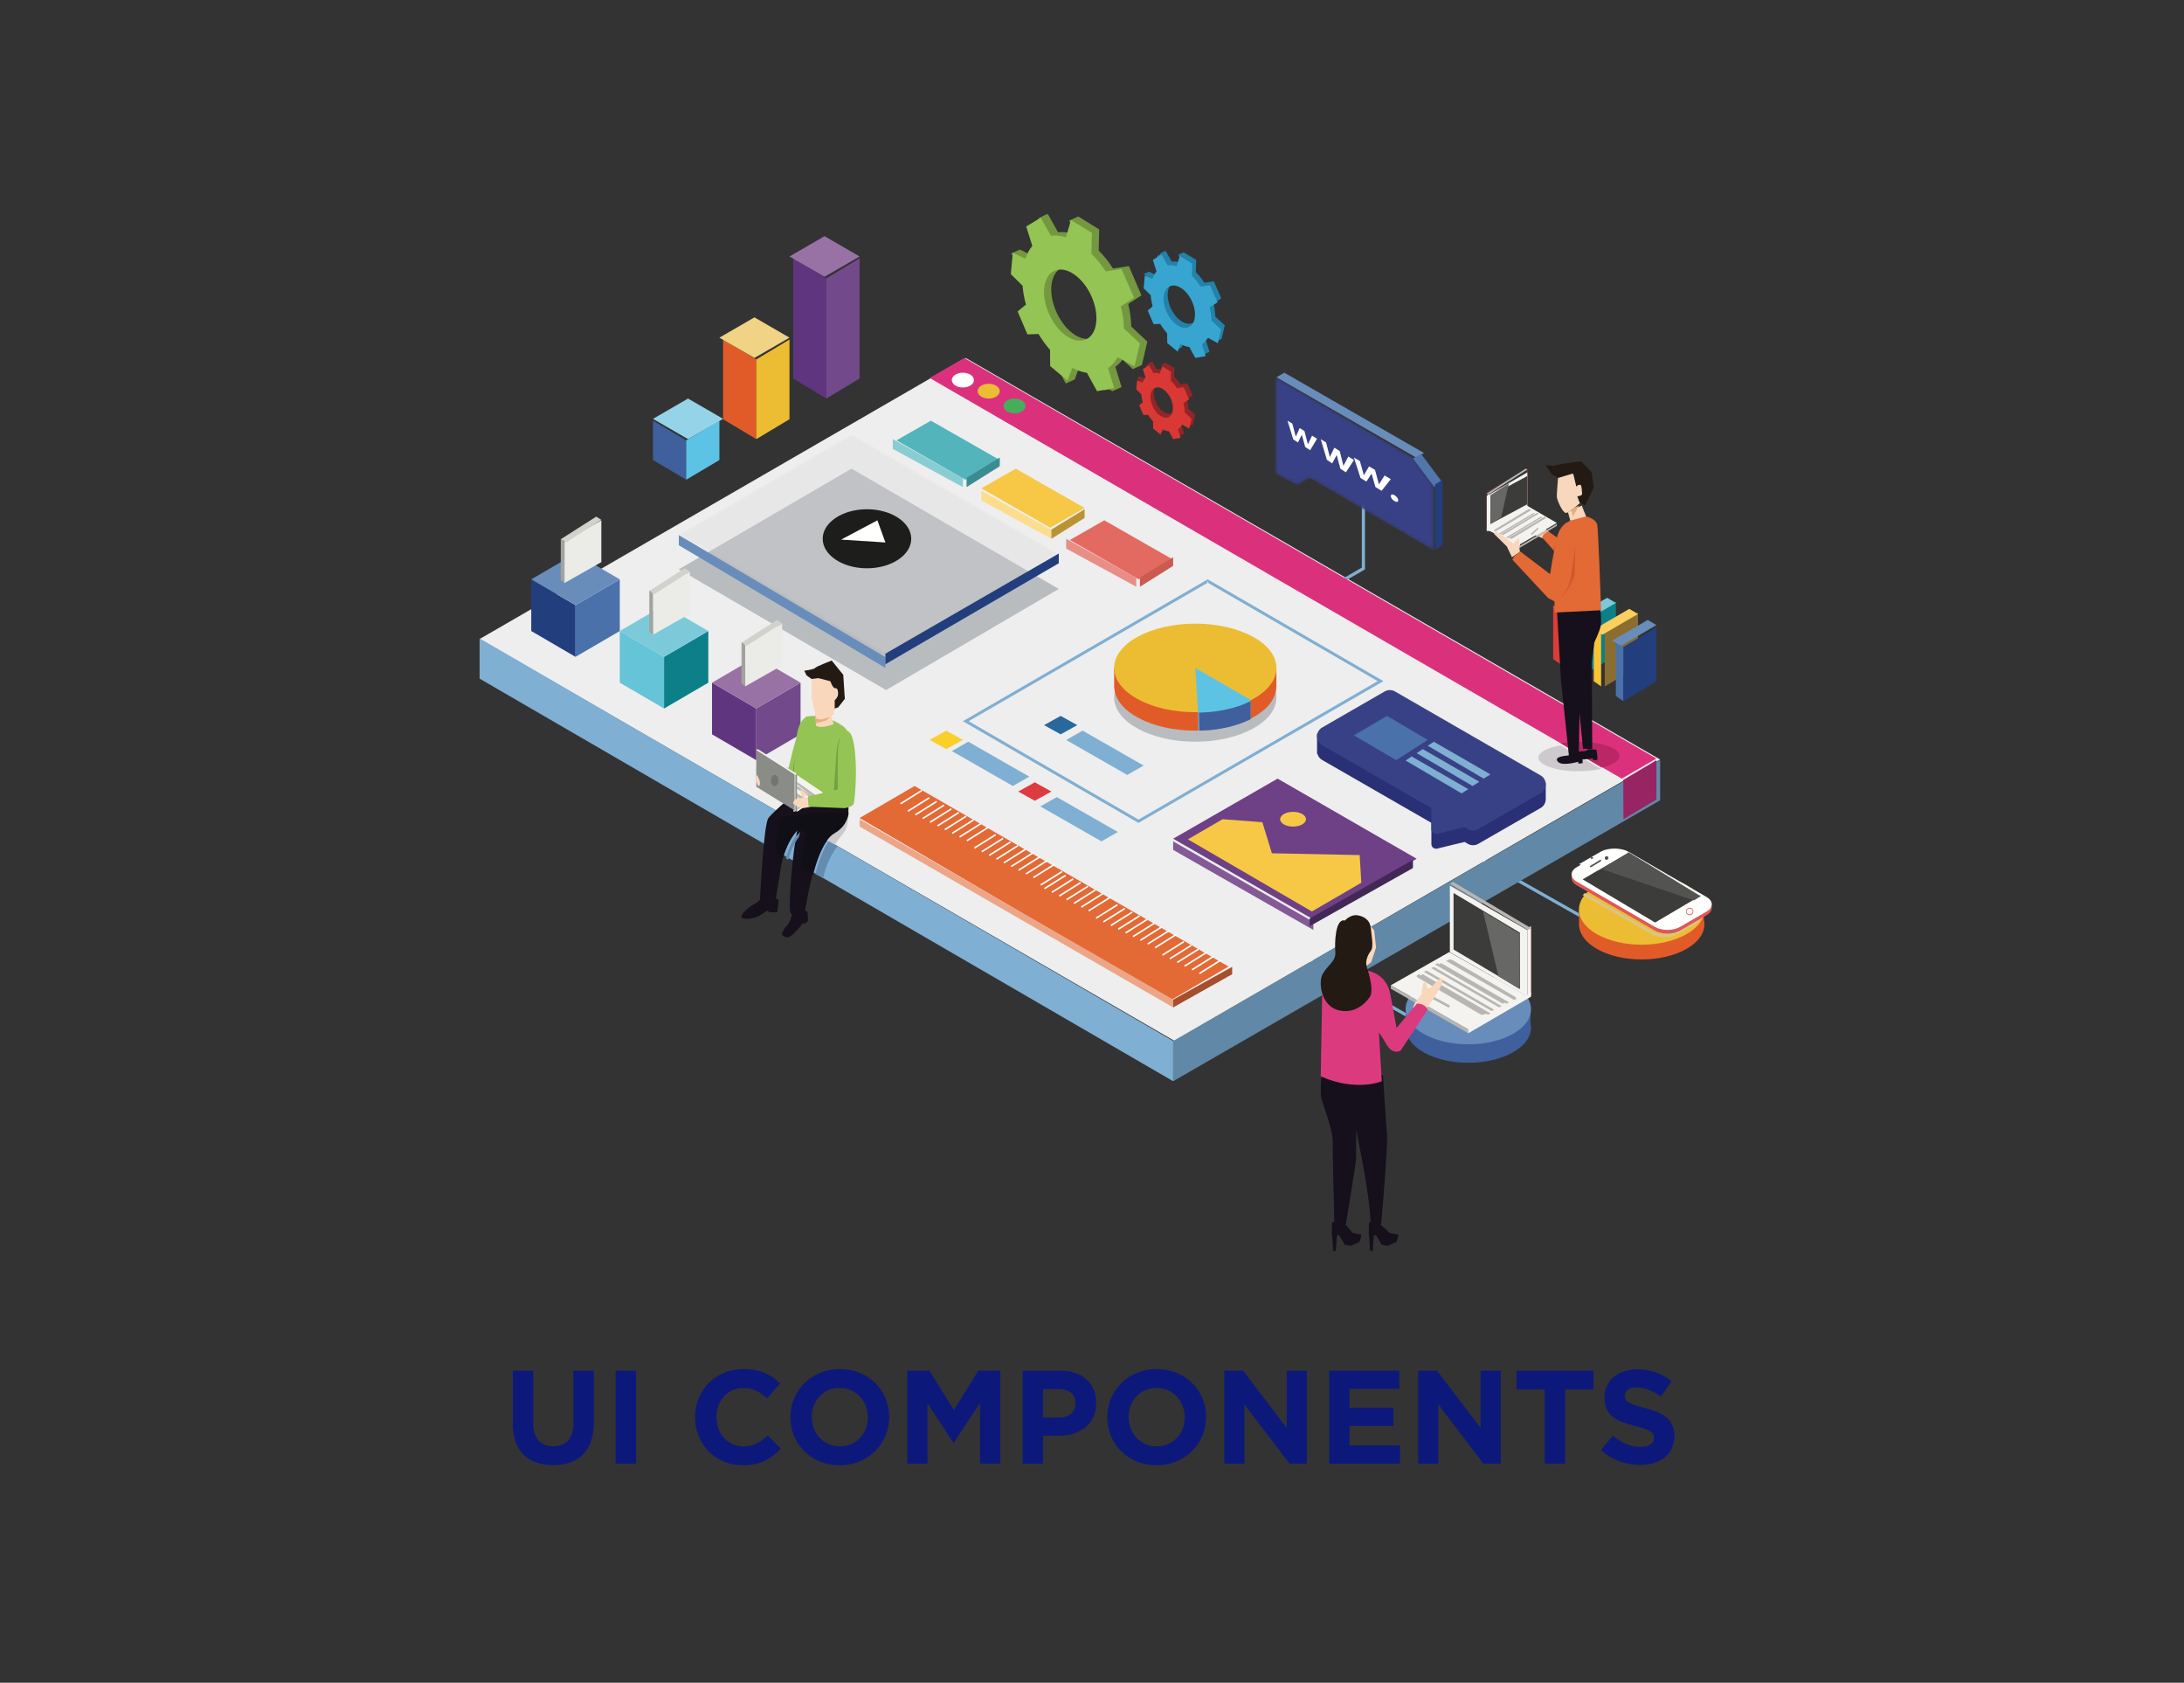 <?xml version="1.0" encoding="UTF-8"?>
<svg width="592px" height="456px" viewBox="0 0 592 456" version="1.1" xmlns="http://www.w3.org/2000/svg" xmlns:xlink="http://www.w3.org/1999/xlink">
    <rect x="0" y="0" width="592" height="456" fill="#333333" stroke="none"/>
    <title>SVG-UI Components</title>
    <defs>
        <polyline id="path-1" points="9.892 10.955 0.256 5.541 9.892 0.128 19.528 5.541 9.892 10.955"></polyline>
        <polyline id="path-3" points="10.033 10.947 0.397 5.533 10.033 0.12 19.67 5.533 10.033 10.947"></polyline>
        <polyline id="path-5" points="10.175 11.546 0.539 6.062 10.175 0.578 19.81 6.062 10.175 11.546"></polyline>
        <path d="M188.96,119.495 L90.046,62.262 C90.423,60.013 91.014,56.896 91.845,53.788 L93.863,54.953 L188.957,109.983 L188.957,99.089 L97.599,46.23 C97.6,46.23 97.6,46.229 97.601,46.228 L188.96,99.09 L273.652,50.086 L273.443,50.455 L290.981,60.465 L281.503,65.948 L264.832,56.302 L264.832,57.374 L264.006,56.897 L264.006,75.047 L264.895,75.558 L244.526,87.345 L226.811,77.235 L226.391,77.974 L243.673,87.837 L188.96,119.495 M280.576,66.485 L264.977,57.458 L264.977,56.554 L281.358,66.032 L280.576,66.485 M291.833,59.972 L274.079,49.839 L303.072,33.064 L320.704,43.266 L313.115,47.657 L312.398,47.243 C311.467,46.704 310.239,46.434 309.012,46.434 C307.789,46.434 306.566,46.701 305.637,47.238 L299.663,50.696 L298.418,51.415 C297.221,52.109 296.795,53.087 297.142,53.983 C297.007,54.33 296.989,54.69 297.087,55.041 C296.932,55.597 297.069,56.177 297.498,56.694 L291.833,59.972 M85.725,59.763 L82.312,57.787 L83.494,50.396 C83.592,49.96 83.699,49.542 83.811,49.142 L84.513,49.549 L86.412,50.643 C86.084,53.809 85.825,57.169 85.725,59.763 M77.904,55.237 L0.754,10.597 L8.978,5.838 L78.586,46.117 C78.304,49.144 78.071,52.512 77.904,55.237 M81.227,36.757 L18.384,0.396 L18.387,0.394 L81.229,36.756 C81.229,36.757 81.228,36.757 81.227,36.757" id="path-7"></path>
        <path d="M17.674,14.542 C8.277,14.542 0.659,10.435 0.659,5.368 C0.659,3.415 1.793,1.603 3.725,0.115 C6.8,2.485 11.902,4.035 17.674,4.035 C23.447,4.035 28.548,2.485 31.625,0.115 C33.556,1.603 34.69,3.415 34.69,5.368 C34.69,10.435 27.071,14.542 17.674,14.542" id="path-9"></path>
        <path d="M17.167,13.226 C7.771,13.226 0.153,8.915 0.153,3.595 C0.153,2.437 0.513,1.327 1.175,0.298 C3.534,4.01 9.797,6.664 17.167,6.664 C24.53,6.664 30.8,4.018 33.171,0.313 C33.825,1.338 34.183,2.443 34.183,3.595 C34.183,8.915 26.565,13.226 17.167,13.226" id="path-11"></path>
        <polyline id="path-13" points="46.822 0.748 102.955 33.139 56.178 60.371 0.045 27.85 46.822 0.748"></polyline>
        <polyline id="path-15" points="0.641 0.112 38.146 22.047 43.703 29.765 43.703 47.232 10.018 27.531 6.676 29.486 0.641 26.33 0.641 0.112"></polyline>
        <path d="M35.379,9.598 L35.379,8.723 L36.152,8.282 C36.881,7.867 37.323,7.347 37.477,6.805 C37.713,7.637 37.271,8.52 36.152,9.158 L35.379,9.598 M3.83,2.752 L1.19,1.247 C0.805,1.027 0.499,0.778 0.274,0.512 L0.872,0.172 C0.971,0.24 1.078,0.307 1.19,0.371 L4.411,2.207 C4.207,2.384 4.013,2.566 3.83,2.752" id="path-17"></path>
        <path d="M1.325,2.615 C0.819,2.008 0.658,1.327 0.841,0.673 C0.995,1.223 1.392,1.754 2.033,2.206 L1.325,2.615" id="path-19"></path>
        <polygon id="path-21" points="0.201 3.73 5.726 0.753 5.725 0.754"></polygon>
        <path d="M12.345,8.725 C5.539,8.725 0.021,6.776 0.021,4.371 C0.021,1.968 5.539,0.019 12.345,0.019 C19.152,0.019 24.668,1.968 24.668,4.371 C24.668,6.776 19.152,8.725 12.345,8.725" id="path-23"></path>
        <path d="M2.93,2.32 L2.93,2.32 L0.294,0.798 L0.295,0.796 L2.932,2.318 C2.931,2.319 2.931,2.32 2.93,2.32" id="path-25"></path>
    </defs>
    <g id="UI-Components" stroke="none" stroke-width="1" fill="none" fill-rule="evenodd">
        <g id="Group-2" transform="translate(129, 58)">
            <g id="Group">
                <g id="Group-6" transform="translate(47, 65)">
                    <mask id="mask-2" fill="white">
                        <use xlink:href="#path-1"></use>
                    </mask>
                    <g id="Clip-5"></g>
                    <polyline id="Fill-4" mask="url(#mask-2)" points="9.892 10.955 0.256 5.541 9.892 0.128 19.528 5.541 9.892 10.955"></polyline>
                </g>
                <g id="Group-9" transform="translate(66, 56)">
                    <mask id="mask-4" fill="white">
                        <use xlink:href="#path-3"></use>
                    </mask>
                    <g id="Clip-8"></g>
                    <polyline id="Fill-7" mask="url(#mask-4)" points="10.033 10.947 0.397 5.533 10.033 0.12 19.67 5.533 10.033 10.947"></polyline>
                </g>
                <g id="Group-12" transform="translate(85, 46)">
                    <mask id="mask-6" fill="white">
                        <use xlink:href="#path-5"></use>
                    </mask>
                    <g id="Clip-11"></g>
                    <polyline id="Fill-10" mask="url(#mask-6)" points="10.175 11.546 0.539 6.062 10.175 0.578 19.81 6.062 10.175 11.546"></polyline>
                </g>
                <g id="Group-18" transform="translate(0, 125)">
                    <mask id="mask-8" fill="white">
                        <use xlink:href="#path-7"></use>
                    </mask>
                    <g id="Clip-17"></g>
                    <path d="M188.96,119.495 L90.046,62.262 C90.423,60.013 91.014,56.896 91.845,53.788 L93.863,54.953 L188.957,109.983 L188.957,99.089 L97.599,46.23 C97.6,46.23 97.6,46.229 97.601,46.228 L188.96,99.09 L273.652,50.086 L273.443,50.455 L290.981,60.465 L281.503,65.948 L264.832,56.302 L264.832,57.374 L264.006,56.897 L264.006,75.047 L264.895,75.558 L244.526,87.345 L226.811,77.235 L226.391,77.974 L243.673,87.837 L188.96,119.495 M280.576,66.485 L264.977,57.458 L264.977,56.554 L281.358,66.032 L280.576,66.485 M291.833,59.972 L274.079,49.839 L303.072,33.064 L320.704,43.266 L313.115,47.657 L312.398,47.243 C311.467,46.704 310.239,46.434 309.012,46.434 C307.789,46.434 306.566,46.701 305.637,47.238 L299.663,50.696 L298.418,51.415 C297.221,52.109 296.795,53.087 297.142,53.983 C297.007,54.33 296.989,54.69 297.087,55.041 C296.932,55.597 297.069,56.177 297.498,56.694 L291.833,59.972 M85.725,59.763 L82.312,57.787 L83.494,50.396 C83.592,49.96 83.699,49.542 83.811,49.142 L84.513,49.549 L86.412,50.643 C86.084,53.809 85.825,57.169 85.725,59.763 M77.904,55.237 L0.754,10.597 L8.978,5.838 L78.586,46.117 C78.304,49.144 78.071,52.512 77.904,55.237 M81.227,36.757 L18.384,0.396 L18.387,0.394 L81.229,36.756 C81.229,36.757 81.228,36.757 81.227,36.757" id="Fill-16" mask="url(#mask-8)"></path>
                </g>
                <polyline id="Fill-19" fill="#7FAFD2" points="226 202.741 263.575 224 264 223.259 226.425 202 226 202.741"></polyline>
                <polyline id="Fill-20" fill="#7FAFD2" points="273 175.741 310.575 197 311 196.259 273.425 175 273 175.741"></polyline>
                <polyline id="Fill-21" fill="#6188A6" points="189 235 321 158.874 321 148 189 224.125 189 235"></polyline>
                <polyline id="Fill-22" fill="#EEEEEE" points="1 115.176 132.765 39 321 147.824 189.236 224 1 115.176"></polyline>
                <polyline id="Fill-23" fill="#7FAFD2" points="189 224.087 189 235 94.007 179.872 88.723 176.812 88.723 176.803 84.668 174.459 81.69 172.728 1 125.904 1 115 189 224.087"></polyline>
                <polyline id="Fill-24" fill="#7FAFD2" points="198.37 99.452 198.175 99.113 132 137.436 179.595 165 246 126.584 198.37 99 198.175 99.113 198.37 99.452 198.175 99.79 244.439 126.584 179.596 164.097 133.56 137.436 198.565 99.79 198.37 99.452 198.175 99.79 198.37 99.452"></polyline>
                <path d="M217,131 C217,137.627 207.15,143 195,143 C182.85,143 173,137.627 173,131 C173,124.373 182.85,119 195,119 C207.15,119 217,124.373 217,131" id="Fill-25" fill="#B9BCBF"></path>
                <g id="Group-28" transform="translate(251, 221)">
                    <mask id="mask-10" fill="white">
                        <use xlink:href="#path-9"></use>
                    </mask>
                    <g id="Clip-27"></g>
                    <path d="M17.674,14.542 C8.277,14.542 0.659,10.435 0.659,5.368 C0.659,3.415 1.793,1.603 3.725,0.115 C6.8,2.485 11.902,4.035 17.674,4.035 C23.447,4.035 28.548,2.485 31.625,0.115 C33.556,1.603 34.69,3.415 34.69,5.368 C34.69,10.435 27.071,14.542 17.674,14.542" id="Fill-26" mask="url(#mask-10)"></path>
                </g>
                <path d="M285.874,219.39 L285.874,216.532 L284.431,216.532 C281.74,213.269 275.85,211 269,211 C262.149,211 256.261,213.269 253.568,216.532 L252,216.532 L252,221.154 L252.06,221.154 C252.664,226.095 260.007,230 269,230 C278.388,230 286,225.746 286,220.5 C286,220.124 285.95,219.755 285.874,219.39" id="Fill-29" fill="#3F609D"></path>
                <path d="M286,215.5 C286,220.747 278.388,225 269,225 C259.611,225 252,220.747 252,215.5 C252,210.254 259.611,206 269,206 C278.388,206 286,210.254 286,215.5" id="Fill-30" fill="#688DBB"></path>
                <g id="Group-33" transform="translate(298, 196)">
                    <mask id="mask-12" fill="white">
                        <use xlink:href="#path-11"></use>
                    </mask>
                    <g id="Clip-32"></g>
                    <path d="M17.167,13.226 C7.771,13.226 0.153,8.915 0.153,3.595 C0.153,2.437 0.513,1.327 1.175,0.298 C3.534,4.01 9.797,6.664 17.167,6.664 C24.53,6.664 30.8,4.018 33.171,0.313 C33.825,1.338 34.183,2.443 34.183,3.595 C34.183,8.915 26.565,13.226 17.167,13.226" id="Fill-31" mask="url(#mask-12)"></path>
                </g>
                <path d="M332.875,191.391 L332.875,188.532 L331.431,188.532 C328.74,185.269 322.851,183 315.999,183 C309.149,183 303.26,185.269 300.568,188.532 L299,188.532 L299,193.155 L299.059,193.155 C299.663,198.095 307.006,202 315.999,202 C325.389,202 333,197.747 333,192.5 C333,192.124 332.95,191.755 332.875,191.391" id="Fill-34" fill="#E15B29"></path>
                <path d="M333,188.5 C333,193.746 325.389,198 315.999,198 C306.611,198 299,193.746 299,188.5 C299,183.254 306.611,179 315.999,179 C325.389,179 333,183.254 333,188.5" id="Fill-35" fill="#ECBD33"></path>
                <polyline id="Fill-36" fill="#7FAFD2" points="229.43 103 241 96.304 241 74 240.14 74 240.14 95.806 229 102.254 229.43 103"></polyline>
                <polyline id="Fill-37" fill="#DB317D" points="123 44.428 310.597 153 320 147.56 132.382 39 123 44.428"></polyline>
                <polyline id="Fill-38" fill="#982563" points="311 153.352 311.053 164 320 158.68 320 148 311 153.352"></polyline>
                <path d="M289.996,158.693 C290.001,158.59 290.001,158.489 289.996,158.385 L289.996,154.228 L282.489,152.6 L249.125,133.371 C248.265,132.876 247.207,132.876 246.347,133.371 L231.985,141.649 L228,140.786 L228,146.211 L228.086,146.229 C228.258,146.916 228.692,147.547 229.392,147.949 L258.994,164.98 L258.994,170.742 C258.994,171.55 259.747,172.148 260.536,171.968 L267.992,170.155 L268.909,170.683 C269.767,171.176 270.824,171.176 271.682,170.683 L288.623,160.942 C289.448,160.467 289.885,159.673 289.976,158.845 L289.996,158.85 L289.996,158.693" id="Fill-39" fill="#293075"></path>
                <path d="M135,45 C135,46.105 133.657,47 132,47 C130.343,47 129,46.105 129,45 C129,43.895 130.343,43 132,43 C133.657,43 135,43.895 135,45" id="Fill-40" fill="#FFFFFE"></path>
                <path d="M142,48 C142,49.104 140.657,50 139,50 C137.343,50 136,49.104 136,48 C136,46.896 137.343,46 139,46 C140.657,46 142,46.896 142,48" id="Fill-41" fill="#ECBD33"></path>
                <path d="M149,52 C149,53.104 147.657,54 146,54 C144.343,54 143,53.104 143,52 C143,50.895 144.343,50 146,50 C147.657,50 149,50.895 149,52" id="Fill-42" fill="#45AE5A"></path>
                <polyline id="Fill-43" fill="#53B4BC" points="114 61.334 123.333 56 142 66.666 132.667 72 114 61.334"></polyline>
                <polyline id="Fill-44" fill="#89CDD3" points="113 61 113 63.647 132 74 132 71.591 113 61"></polyline>
                <polyline id="Fill-45" fill="#3A8B92" points="133 74 142 68.346 142 66 133 71.499 133 74"></polyline>
                <polyline id="Fill-46" fill="#F6C846" points="137 74.333 146.333 69 165 79.667 155.666 85 137 74.333"></polyline>
                <polyline id="Fill-47" fill="#FCDD8D" points="137 75 137 77.648 156 88 156 85.592 137 75"></polyline>
                <polyline id="Fill-48" fill="#BA9434" points="156 88 165 82.345 165 80 156 85.5 156 88"></polyline>
                <polyline id="Fill-49" fill="#E36A60" points="161 88.333 170.333 83 189 93.666 179.667 99 161 88.333"></polyline>
                <polyline id="Fill-50" fill="#E88E86" points="160 88 160 90.648 179 101 179 98.591 160 88"></polyline>
                <polyline id="Fill-51" fill="#CB5A51" points="180 101 189 95.345 189 93 180 98.499 180 101"></polyline>
                <path d="M288.612,152.138 L249.12,129.371 C248.26,128.876 247.202,128.876 246.342,129.371 L229.389,139.145 C227.536,140.213 227.537,142.883 229.391,143.95 L258.987,160.979 L258.987,166.742 C258.987,167.55 259.739,168.148 260.528,167.968 L267.982,166.155 L268.899,166.683 C269.757,167.177 270.813,167.177 271.672,166.684 L288.609,156.942 C290.462,155.876 290.464,153.206 288.612,152.138" id="Fill-52" fill="#384186"></path>
                <polyline id="Fill-53" fill="#4A71AA" points="238 141.274 249.459 148 258 142.494 246.976 136 238 141.274"></polyline>
                <polyline id="Fill-54" fill="#7FAFD2" points="255 146.088 270.174 155 272 153.85 256.654 145 255 146.088"></polyline>
                <polyline id="Fill-55" fill="#7FAFD2" points="252 148.088 267.175 157 269 155.85 253.654 147 252 148.088"></polyline>
                <polyline id="Fill-56" fill="#7FAFD2" points="258 144.088 273.174 153 275 151.85 259.654 143 258 144.088"></polyline>
                <polyline id="Fill-57" fill="#B9BCBF" points="101.818 69 158 101.595 111.182 129 55 96.272 101.818 69"></polyline>
                <g id="Group-60" transform="translate(55, 59)">
                    <mask id="mask-14" fill="white">
                        <use xlink:href="#path-13"></use>
                    </mask>
                    <g id="Clip-59"></g>
                    <polyline id="Fill-58" fill="#D3D3D3" opacity="0.526" mask="url(#mask-14)" points="46.822 0.748 102.955 33.139 56.178 60.371 0.045 27.85 46.822 0.748"></polyline>
                </g>
                <path d="M118,88 C118,92.418 112.627,96 106,96 C99.373,96 94,92.418 94,88 C94,83.582 99.373,80 106,80 C112.627,80 118,83.582 118,88" id="Fill-61" fill="#1D1D1C"></path>
                <polyline id="Fill-62" fill="#FFFFFE" points="99 88.23 108.827 83 111 89 99 88.23"></polyline>
                <polyline id="Fill-63" fill="#6E4086" points="217.307 153 189 169.279 226.715 191 255 174.709 217.307 153"></polyline>
                <polyline id="Fill-64" fill="#835A95" points="189 170 189 172.318 227 194 227 191.829 189 170"></polyline>
                <polyline id="Fill-65" fill="#432857" points="226 193 254 177.229 254 175 226 190.893 226 193"></polyline>
                <polyline id="Fill-66" fill="#688DBB" points="55 87 55 89.757 111 123 111 120.08 55 87"></polyline>
                <polyline id="Fill-67" fill="#223E7D" points="111 122 158 94.633 158 92 111 119.139 111 122"></polyline>
                <polyline id="Fill-68" fill="#F9CF2A" points="127.5 140 132 142.499 127.5 145 123 142.499 127.5 140"></polyline>
                <polyline id="Fill-69" fill="#7FAFD2" points="129 145.529 133.463 143 150 152.459 145.558 155 129 145.529"></polyline>
                <polyline id="Fill-70" fill="#28689C" points="158.5 136 163 138.5 158.5 141 154 138.5 158.5 136"></polyline>
                <polyline id="Fill-71" fill="#7FAFD2" points="160 142.529 164.463 140 181 149.459 176.559 152 160 142.529"></polyline>
                <polyline id="Fill-72" fill="#DC3C3F" points="151.5 154 156 156.5 151.5 159 147 156.5 151.5 154"></polyline>
                <polyline id="Fill-73" fill="#7FAFD2" points="153 160.529 157.462 158 174 167.459 169.557 170 153 160.529"></polyline>
                <polyline id="Fill-74" fill="#223E7D" points="15 113 15 99 27 106.001 27 120 15 113"></polyline>
                <polyline id="Fill-75" fill="#4A71AA" points="27 106.001 39 99 39 113 27 120 27 106.001"></polyline>
                <polyline id="Fill-76" fill="#688DBB" points="15 99 27 92 39 99 27 106 15 99"></polyline>
                <polyline id="Fill-77" fill="#EBEBE7" points="24 100 24 88.667 34 83 34 94.334 24 100"></polyline>
                <polyline id="Fill-78" fill="#D2D1CC" points="23 88.128 24.386 89 34 82.871 32.615 82 23 88.128"></polyline>
                <polyline id="Fill-79" fill="#A2A39F" points="23 88 23 99.204 24 100 24 88.797 23 88"></polyline>
                <polyline id="Fill-80" fill="#65C4D7" points="39 127 39 113 51 120 51 134 39 127"></polyline>
                <polyline id="Fill-81" fill="#0D7F89" points="51 120 63 113 63 127 51 134 51 120"></polyline>
                <polyline id="Fill-82" fill="#7CCAD9" points="39 113 51 106 63 113 51 120 39 113"></polyline>
                <polyline id="Fill-83" fill="#EBEBE7" points="48 114 48 102.667 58 97 58 108.333 48 114"></polyline>
                <polyline id="Fill-84" fill="#D2D1CC" points="47 102.128 48.385 103 58 96.871 56.615 96 47 102.128"></polyline>
                <polyline id="Fill-85" fill="#A2A39F" points="47 102 47 113.204 48 114 48 102.797 47 102"></polyline>
                <polyline id="Fill-86" fill="#60357F" points="64 141 64 127 76 134 76 148 64 141"></polyline>
                <polyline id="Fill-87" fill="#72498B" points="76 134 88 127 88 141 76 148 76 134"></polyline>
                <polyline id="Fill-88" fill="#9972A5" points="64 127 76 120 88 127 76 134 64 127"></polyline>
                <polyline id="Fill-89" fill="#EBEBE7" points="73 128 73 116.666 83 111 83 122.334 73 128"></polyline>
                <polyline id="Fill-90" fill="#D2D1CC" points="72 116.129 73.385 117 83 110.872 81.614 110 72 116.129"></polyline>
                <polyline id="Fill-91" fill="#A2A39F" points="72 116 72 127.204 73 128 73 116.796 72 116"></polyline>
                <polyline id="Fill-92" fill="#3F609D" points="57 72 48 66.666 48 56 57 61.334 57 72"></polyline>
                <polyline id="Fill-93" fill="#5DC3E4" points="57 72 66 66.666 66 56 57 61.334 57 72"></polyline>
                <polyline id="Fill-94" fill="#95D3E8" points="48 55.5 57.5 50 67 55.5 57.5 61 48 55.5"></polyline>
                <polyline id="Fill-95" fill="#E15B29" points="76 61 67 55.6 67 34 76 39.399 76 61"></polyline>
                <polyline id="Fill-96" fill="#ECBD33" points="76 61 85 55.6 85 34 76 39.399 76 61"></polyline>
                <polyline id="Fill-97" fill="#F0D385" points="66 33.5 75.5 28 85 33.5 75.5 39 66 33.5"></polyline>
                <polyline id="Fill-98" fill="#60357F" points="95 50 86 44.571 86 12 95 17.429 95 50"></polyline>
                <polyline id="Fill-99" fill="#72498B" points="95 50 104 44.571 104 12 95 17.429 95 50"></polyline>
                <polyline id="Fill-100" fill="#9972A5" points="85 11.5 94.5 6 104 11.5 94.5 17 85 11.5"></polyline>
                <g id="Group-103" transform="translate(216, 44)">
                    <mask id="mask-16" fill="white">
                        <use xlink:href="#path-15"></use>
                    </mask>
                    <g id="Clip-102"></g>
                    <polyline id="Fill-101" fill="#384186" mask="url(#mask-16)" points="0.641 0.112 38.146 22.047 43.703 29.765 43.703 47.232 10.018 27.531 6.676 29.486 0.641 26.33 0.641 0.112"></polyline>
                </g>
                <polyline id="Fill-104" fill="#688DBB" points="217 44.237 219.131 43 257 64.764 254.87 66 217 44.237"></polyline>
                <polyline id="Fill-105" fill="#5076AD" points="254 66.251 259.798 74 262 72.748 256.201 65 254 66.251"></polyline>
                <polyline id="Fill-106" fill="#223E7D" points="260 73.266 260 91 262 89.735 262 72 260 73.266"></polyline>
                <polyline id="Fill-107" fill="#E36935" points="104 163.671 188.442 213 204 203.911 118.912 155 104 163.671"></polyline>
                <polyline id="Fill-108" fill="#ECA687" points="104 164 104.035 165.996 189 215 189 212.87 104 164"></polyline>
                <polyline id="Fill-109" fill="#A74E2D" points="189 215 205 206.002 205 204 189 212.896 189 215"></polyline>
                <path d="M170.019,29.482 C169.184,34.057 165.346,35.153 161.556,32.18 C157.905,29.316 155.476,23.577 156.026,19.137 C156.594,14.545 160.146,12.835 164.078,15.555 C168.171,18.386 170.887,24.741 170.019,29.482 Z M177.635,30.482 C177.611,28.507 177.332,26.45 176.821,24.389 L180.4,22.032 L178.697,18.074 L176.997,14.124 L172.693,14.769 C171.547,12.963 170.24,11.316 168.812,9.894 L168.949,4.17 L163.282,0.655 L160.825,1.766 L161.795,4.381 L162.192,4.329 L161.875,5.397 C160.433,4.934 159.06,4.791 157.797,4.944 L155.042,0 L154.735,0.188 L154.783,0 L152.585,1.11 L152.695,1.439 L151.103,2.414 L152.766,7.747 C151.977,8.705 151.339,9.893 150.88,11.281 L147.457,9.63 L145,10.741 L147.205,12.452 L146.933,15.519 L150.123,18.717 C150.255,20.432 150.565,22.181 151.033,23.91 L148.779,25.794 L151.438,32.107 L154.445,31.994 C155.37,33.559 156.423,35.039 157.584,36.378 L157.612,40.83 L159.529,42.448 L158.467,43.19 L159.877,45.928 L162.333,44.817 L163.606,41.328 C164.966,42.045 166.308,42.496 167.593,42.679 L169.592,46.348 L169.283,46.316 L169.689,46.525 L170.343,47.728 L171.593,47.504 L172.558,48 L175.015,46.89 L173.334,41.401 C174.058,40.891 174.708,40.229 175.277,39.435 L178.062,42.027 L180.519,40.916 L182,34.573 L177.635,30.482 L177.635,30.482 Z" id="Fill-121" fill="#73983F"></path>
                <path d="M159.595,32.689 C155.951,29.869 153.526,24.218 154.075,19.845 C154.642,15.324 158.188,13.64 162.112,16.318 C166.197,19.106 168.907,25.364 168.042,30.033 C167.207,34.537 163.378,35.617 159.595,32.689 Z M175.644,31.017 C175.619,29.072 175.339,27.047 174.831,25.018 L178.403,22.696 L175.006,14.908 L170.711,15.544 C169.567,13.766 168.261,12.144 166.837,10.743 L166.974,5.106 L164.106,3.351 L161.317,1.645 L159.913,6.315 C158.474,5.859 157.104,5.718 155.843,5.868 L153.093,1 L149.162,3.377 L150.823,8.629 C150.035,9.573 149.398,10.741 148.939,12.108 L145.522,10.483 L145,16.283 L148.184,19.431 C148.315,21.12 148.625,22.842 149.093,24.546 L146.842,26.4 L149.497,32.618 L152.498,32.506 C153.42,34.048 154.472,35.504 155.63,36.823 L155.659,41.206 L157.986,43.147 L160.371,45.134 L161.641,41.697 C162.998,42.404 164.338,42.848 165.62,43.027 L168.366,48 L170.657,47.594 L173.027,47.175 L171.35,41.77 C172.379,41.055 173.268,40.053 173.968,38.776 L178.52,41.292 L180,35.046 L175.644,31.017 L175.644,31.017 Z" id="Fill-122" fill="#94C453"></path>
                <path d="M195.876,27.198 C195.378,29.866 193.097,30.506 190.843,28.772 C188.673,27.101 187.228,23.754 187.555,21.164 C187.893,18.485 190.005,17.487 192.344,19.074 C194.777,20.726 196.392,24.432 195.876,27.198 Z M200.404,27.782 C200.39,26.629 200.224,25.429 199.921,24.227 L202.048,22.852 L201.035,20.543 L200.025,18.238 L197.466,18.616 C196.784,17.563 196.008,16.601 195.158,15.772 L195.239,12.432 L193.531,11.393 L191.869,10.382 L190.409,11.03 L190.986,12.556 L191.222,12.525 L191.033,13.148 C190.176,12.878 189.36,12.795 188.609,12.884 L186.971,10 L186.788,10.11 L186.816,10 L185.51,10.648 L185.575,10.839 L184.629,11.408 L185.618,14.519 C185.148,15.078 184.769,15.771 184.495,16.58 L182.46,15.617 L181,16.265 L182.311,17.264 L182.303,17.354 L182.148,19.053 L184.046,20.919 C184.124,21.919 184.308,22.939 184.587,23.948 L183.246,25.047 L184.827,28.729 L186.616,28.663 C187.165,29.577 187.792,30.44 188.482,31.221 L188.499,33.818 L189.704,34.816 L189.007,35.195 L189.846,36.791 L191.306,36.144 L192.063,34.108 C192.871,34.527 193.669,34.79 194.434,34.895 L195.622,37.036 L195.438,37.018 L195.68,37.14 L196.069,37.842 L196.812,37.711 L197.386,38 L198.847,37.353 L197.847,34.151 C198.278,33.854 198.664,33.467 199.002,33.004 L200.659,34.517 L202.119,33.869 L203,30.168 L200.404,27.782 L200.404,27.782 Z" id="Fill-123" fill="#2282AA"></path>
                <path d="M189.757,29.879 C187.571,28.199 186.117,24.832 186.445,22.227 C186.786,19.533 188.913,18.53 191.267,20.126 C193.718,21.787 195.345,25.515 194.825,28.296 C194.324,30.979 192.027,31.623 189.757,29.879 Z M199.386,28.883 C199.371,27.724 199.204,26.517 198.898,25.308 L201.042,23.925 L200.021,21.603 L199.004,19.285 L196.427,19.664 C195.74,18.605 194.958,17.638 194.103,16.804 L194.184,13.446 L192.463,12.401 L190.79,11.384 L189.949,14.166 C189.085,13.895 188.263,13.81 187.507,13.901 L185.857,11 L184.657,11.721 L183.498,12.416 L184.494,15.544 C184.021,16.107 183.64,16.804 183.364,17.618 L181.315,16.649 L181,20.105 L182.911,21.98 C182.99,22.987 183.176,24.012 183.456,25.027 L182.105,26.132 L183.698,29.836 L185.499,29.769 C186.052,30.689 186.684,31.555 187.378,32.342 L187.397,34.953 L190.223,37.293 L190.986,35.246 C191.8,35.665 192.602,35.93 193.373,36.037 L195.02,39 L196.394,38.758 L197.817,38.508 L196.81,35.289 C197.428,34.862 197.961,34.265 198.381,33.505 L201.113,35.004 L202,31.283 L199.386,28.883 L199.386,28.883 Z" id="Fill-124" fill="#38A5D1"></path>
                <path d="M189.819,52.284 C189.457,54.191 187.798,54.647 186.16,53.408 C184.581,52.215 183.531,49.824 183.769,47.974 C184.014,46.061 185.55,45.348 187.25,46.482 C189.02,47.661 190.194,50.309 189.819,52.284 Z M193.113,52.702 C193.102,51.878 192.981,51.021 192.76,50.162 L194.308,49.18 L192.836,45.885 L190.975,46.154 C190.48,45.402 189.914,44.715 189.297,44.123 L189.357,41.738 L188.114,40.995 L186.906,40.274 L185.844,40.737 L186.263,41.826 L186.434,41.804 L186.298,42.249 C185.674,42.056 185.081,41.997 184.534,42.06 L183.343,40 L183.21,40.078 L183.231,40 L182.28,40.463 L182.328,40.6 L181.64,41.007 L182.359,43.228 C182.018,43.628 181.742,44.122 181.543,44.701 L180.063,44.013 L179,44.475 L179.954,45.188 L179.948,45.253 L179.836,46.467 L181.216,47.799 C181.272,48.514 181.406,49.242 181.61,49.963 L180.635,50.748 L181.784,53.378 L183.085,53.331 C183.485,53.984 183.94,54.599 184.441,55.157 L184.454,57.012 L185.242,57.653 L184.824,57.996 L185.434,59.137 L186.496,58.674 L187.046,57.22 C187.634,57.518 188.215,57.707 188.77,57.783 L189.634,59.311 L189.501,59.298 L189.676,59.385 L189.959,59.887 L190.5,59.793 L190.917,60 L191.98,59.537 L191.252,57.25 C191.566,57.038 191.847,56.762 192.093,56.431 L193.298,57.512 L194.359,57.049 L195,54.406 L193.113,52.702 L193.113,52.702 Z" id="Fill-125" fill="#912527"></path>
                <path d="M185.255,54.485 C183.693,53.284 182.654,50.88 182.889,49.019 C183.133,47.095 184.651,46.379 186.334,47.519 C188.084,48.705 189.246,51.367 188.876,53.355 C188.518,55.271 186.877,55.73 185.255,54.485 Z M192.133,53.773 C192.122,52.945 192.003,52.084 191.785,51.22 L193.315,50.232 L192.587,48.573 L191.86,46.918 L190.019,47.189 C189.528,46.432 188.97,45.742 188.359,45.146 L188.417,42.748 L187.188,42.001 L185.993,41.275 L185.392,43.261 C184.775,43.068 184.187,43.008 183.647,43.071 L182.468,41 L181.611,41.514 L180.783,42.012 L181.496,44.246 C181.158,44.648 180.885,45.145 180.688,45.727 L179.223,45.035 L179,47.504 L180.364,48.843 C180.421,49.562 180.554,50.294 180.753,51.02 L179.789,51.808 L180.357,53.131 L180.927,54.454 L182.213,54.407 C182.608,55.063 183.06,55.683 183.556,56.244 L183.568,58.109 L184.565,58.934 L185.587,59.78 L186.132,58.318 C186.713,58.618 187.288,58.807 187.838,58.884 L189.014,61 L189.996,60.827 L191.012,60.648 L190.293,58.349 C190.733,58.044 191.115,57.618 191.415,57.074 L193.367,58.146 L193.679,56.833 L194,55.487 L192.133,53.773 L192.133,53.773 Z" id="Fill-126" fill="#DA3834"></path>
                <path d="M216.981,128.205 L217,128 L216.981,127.795 L216.981,123.294 L215.226,123.278 C211.863,118.999 204.075,116 195,116 C186.197,116 178.621,118.829 175.106,122.904 L173,122.884 L173,128.461 L173.043,128.461 C173.49,134.873 183.135,140 195,140 C206.866,140 216.51,134.873 216.958,128.461 L216.981,128.461 L216.981,128.205" id="Fill-127" fill="#E15B29"></path>
                <path d="M217,123 C217,129.627 207.15,135 195,135 C182.85,135 173,129.627 173,123 C173,116.373 182.85,111 195,111 C207.15,111 217,116.373 217,123" id="Fill-128" fill="#ECBD33"></path>
                <polyline id="Fill-129" fill="#FFFFFE" points="115.2 160 121 156.37 120.8 156 115 159.629"></polyline>
                <polyline id="Fill-130" fill="#FFFFFE" points="117.2 162 123 158.371 122.801 158 117 161.63"></polyline>
                <polyline id="Fill-131" fill="#FFFFFE" points="119.2 163 125 159.37 124.8 159 119 162.629"></polyline>
                <polyline id="Fill-132" fill="#FFFFFE" points="121.2 164 127 160.371 126.8 160 121 163.63"></polyline>
                <polyline id="Fill-133" fill="#FFFFFE" points="123.2 165 129 161.37 128.801 161 123 164.629"></polyline>
                <polyline id="Fill-134" fill="#FFFFFE" points="125.2 166 131 162.371 130.801 162 125 165.63"></polyline>
                <polyline id="Fill-135" fill="#FFFFFE" points="127.2 167 133 163.371 132.8 163 127 166.629"></polyline>
                <polyline id="Fill-136" fill="#FFFFFE" points="129.2 168 135 164.371 134.8 164 129 167.63"></polyline>
                <polyline id="Fill-137" fill="#FFFFFE" points="131.2 169 137 165.371 136.801 165 131 168.629"></polyline>
                <polyline id="Fill-138" fill="#FFFFFE" points="133.2 170 139 166.371 138.8 166 133 169.63"></polyline>
                <polyline id="Fill-139" fill="#FFFFFE" points="135.2 172 141 168.371 140.8 168 135 171.629"></polyline>
                <polyline id="Fill-140" fill="#FFFFFE" points="137.2 173 143 169.37 142.8 169 137 172.63"></polyline>
                <polyline id="Fill-141" fill="#FFFFFE" points="139.2 174 145 170.371 144.8 170 139 173.629"></polyline>
                <polyline id="Fill-142" fill="#FFFFFE" points="141.2 175 147 171.37 146.8 171 141 174.63"></polyline>
                <polyline id="Fill-143" fill="#FFFFFE" points="143.2 176 149 172.371 148.8 172 143 175.629"></polyline>
                <polyline id="Fill-144" fill="#FFFFFE" points="145.2 177 151 173.37 150.8 173 145 176.629"></polyline>
                <polyline id="Fill-145" fill="#FFFFFE" points="147.2 178 153 174.371 152.801 174 147 177.629"></polyline>
                <polyline id="Fill-146" fill="#FFFFFE" points="149.2 179 155 175.37 154.8 175 149 178.629"></polyline>
                <polyline id="Fill-147" fill="#FFFFFE" points="151.2 180 157 176.371 156.8 176 151 179.629"></polyline>
                <polyline id="Fill-148" fill="#FFFFFE" points="153.2 182 159 178.37 158.8 178 153 181.629"></polyline>
                <polyline id="Fill-149" fill="#FFFFFE" points="154.2 183 160 179.371 159.8 179 154 182.63"></polyline>
                <polyline id="Fill-150" fill="#FFFFFE" points="156.2 184 162 180.37 161.8 180 156 183.629"></polyline>
                <polyline id="Fill-151" fill="#FFFFFE" points="158.2 185 164 181.371 163.8 181 158 184.63"></polyline>
                <polyline id="Fill-152" fill="#FFFFFE" points="160.2 186 166 182.37 165.8 182 160 185.629"></polyline>
                <polyline id="Fill-153" fill="#FFFFFE" points="162.2 187 168 183.371 167.8 183 162 186.63"></polyline>
                <polyline id="Fill-154" fill="#FFFFFE" points="164.2 188 170 184.371 169.8 184 164 187.629"></polyline>
                <polyline id="Fill-155" fill="#FFFFFE" points="166.2 189 172 185.371 171.8 185 166 188.63"></polyline>
                <polyline id="Fill-156" fill="#FFFFFE" points="168.2 191 174 187.371 173.8 187 168 190.629"></polyline>
                <polyline id="Fill-157" fill="#FFFFFE" points="170.2 192 176 188.371 175.8 188 170 191.63"></polyline>
                <polyline id="Fill-158" fill="#FFFFFE" points="172.2 193 178 189.371 177.8 189 172 192.629"></polyline>
                <polyline id="Fill-159" fill="#FFFFFE" points="174.2 194 180 190.37 179.8 190 174 193.63"></polyline>
                <polyline id="Fill-160" fill="#FFFFFE" points="176.2 195 182 191.371 181.8 191 176 194.629"></polyline>
                <polyline id="Fill-161" fill="#FFFFFE" points="178.2 196 184 192.37 183.8 192 178 195.63"></polyline>
                <polyline id="Fill-162" fill="#FFFFFE" points="180.2 197 186 193.371 185.8 193 180 196.629"></polyline>
                <polyline id="Fill-163" fill="#FFFFFE" points="182.2 198 188 194.37 187.8 194 182 197.63"></polyline>
                <polyline id="Fill-164" fill="#FFFFFE" points="184.2 199 190 195.371 189.8 195 184 198.629"></polyline>
                <polyline id="Fill-165" fill="#FFFFFE" points="186.2 201 192 197.37 191.8 197 186 200.629"></polyline>
                <polyline id="Fill-166" fill="#FFFFFE" points="188.2 202 194 198.371 193.8 198 188 201.629"></polyline>
                <polyline id="Fill-167" fill="#FFFFFE" points="190.2 203 196 199.37 195.8 199 190 202.629"></polyline>
                <polyline id="Fill-168" fill="#FFFFFE" points="192.199 204 198 200.371 197.8 200 192 203.63"></polyline>
                <polyline id="Fill-169" fill="#FFFFFE" points="194.2 205 200 201.37 199.8 201 194 204.629"></polyline>
                <polyline id="Fill-170" fill="#FFFFFE" points="196.199 206 202 202.371 201.8 202 196 205.63"></polyline>
                <polyline id="Fill-171" fill="#DC3D39" points="265.072 199.995 265.144 199.995 265.144 182.248 285.856 194.109 285.856 211.753 265.108 199.933 265.072 199.995 265.144 199.995 265.072 199.995 265.036 200.057 286 212 286 194.026 265 182 265 200.036 265.036 200.057 265.072 199.995"></polyline>
                <polyline id="Fill-172" fill="#F4F3F0" points="264 200.02 264 182 285 194.044 285 212 264 200.02"></polyline>
                <polyline id="Fill-173" fill="#3C3D3A" points="265 199.308 265 184 283 194.748 283 210 265 199.308"></polyline>
                <polyline id="Fill-174" fill="#F4F3F0" points="285 212 286 211.521 286 193 285 193.48 285 212"></polyline>
                <polyline id="Fill-175" fill="#B7B6B2" points="285.096 194 286 193.516 264.903 181 264 181.484 285.096 194"></polyline>
                <polyline id="Fill-176" fill="#F4F3F0" points="263.834 200 248 209 269.111 221 285 211.968 263.834 200"></polyline>
                <path d="M255.591,206 L274,216.517 L273.403,216.866 C273.092,217.045 272.585,217.045 272.28,216.866 L255.233,206.87 C254.922,206.692 254.922,206.396 255.233,206.211 L255.591,206" id="Fill-177" fill="#B7B6B2"></path>
                <polyline id="Fill-178" fill="#B7B6B2" points="274.289 217 256 206.379 256.635 206 275 216.613 274.289 217"></polyline>
                <polyline id="Fill-179" fill="#B7B6B2" points="276 215.621 275.359 216 257 205.38 257.635 205 276 215.621"></polyline>
                <polyline id="Fill-180" fill="#B7B6B2" points="278 214.621 277.359 215 259 204.379 259.635 204 278 214.621"></polyline>
                <polyline id="Fill-181" fill="#B7B6B2" points="279 213.62 278.365 214 260 203.38 260.629 203 279 213.62"></polyline>
                <polyline id="Fill-182" fill="#B7B6B2" points="280 213.62 279.359 214 261 203.38 261.64 203 280 213.62"></polyline>
                <path d="M281.766,212.828 L281.467,213 L263,202.42 L263.483,202.134 C263.788,201.955 264.297,201.955 264.609,202.134 L281.766,212.171 C282.078,212.349 282.078,212.648 281.766,212.828" id="Fill-183" fill="#B7B6B2"></path>
                <polyline id="Fill-184" fill="#B7B6B2" points="248 209 248 209.93 269 222 269 221.012 248 209"></polyline>
                <polyline id="Fill-185" fill="#F4F3F0" points="269 222 286 212.093 286 211 269 220.965 269 222"></polyline>
                <path d="M263.659,215 L263.496,214.959 L259.178,212.632 C259.013,212.543 258.952,212.339 259.041,212.175 C259.131,212.013 259.339,211.952 259.504,212.042 L263.822,214.368 C263.987,214.458 264.049,214.662 263.958,214.825 C263.897,214.937 263.78,215 263.659,215" id="Fill-186" fill="#B7B6B2"></path>
                <polyline id="Fill-187" fill="#676865" points="282.837 210 277.184 206.588 273 189 283 195.066 282.837 210"></polyline>
                <polyline id="Fill-188" fill="#852124" points="304 102 304 116.674 295 122 295 107.33 304 102"></polyline>
                <polyline id="Fill-189" fill="#DC3D39" points="294 122 292 120.599 292 106 294 107.32 294 122"></polyline>
                <polyline id="Fill-190" fill="#E15E5F" points="304 102.389 301.635 101 292 106.611 294.364 108 304 102.389"></polyline>
                <polyline id="Fill-191" fill="#0D7F89" points="309 105 309 119.673 300 125 300 110.33 309 105"></polyline>
                <polyline id="Fill-192" fill="#65C4D7" points="300 125 298 123.599 298 109 300 110.32 300 125"></polyline>
                <polyline id="Fill-193" fill="#7CCAD9" points="309 105.389 306.635 104 297 109.611 299.364 111 309 105.389"></polyline>
                <polyline id="Fill-194" fill="#8B6D2F" points="315 108 315 122.674 306 128 306 113.33 315 108"></polyline>
                <polyline id="Fill-195" fill="#F8C436" points="305 128 303 126.6 303 112 305 113.32 305 128"></polyline>
                <polyline id="Fill-196" fill="#FBCF5F" points="315 108.389 312.635 107 303 112.611 305.365 114 315 108.389"></polyline>
                <polyline id="Fill-197" fill="#223E7D" points="320 112 320 126.673 311 132 311 117.33 320 112"></polyline>
                <polyline id="Fill-198" fill="#4A71AA" points="311 132 309 130.599 309 116 311 117.32 311 132"></polyline>
                <polyline id="Fill-199" fill="#688DBB" points="320 111.389 317.636 110 308 115.611 310.365 117 320 111.389"></polyline>
                <g id="Group-202" transform="translate(297, 181)">
                    <mask id="mask-18" fill="white">
                        <use xlink:href="#path-17"></use>
                    </mask>
                    <g id="Clip-201"></g>
                    <path d="M35.379,9.598 L35.379,8.723 L36.152,8.282 C36.881,7.867 37.323,7.347 37.477,6.805 C37.713,7.637 37.271,8.52 36.152,9.158 L35.379,9.598 M3.83,2.752 L1.19,1.247 C0.805,1.027 0.499,0.778 0.274,0.512 L0.872,0.172 C0.971,0.24 1.078,0.307 1.19,0.371 L4.411,2.207 C4.207,2.384 4.013,2.566 3.83,2.752" id="Fill-200" mask="url(#mask-18)"></path>
                </g>
                <g id="Group-205" transform="translate(296, 179)">
                    <mask id="mask-20" fill="white">
                        <use xlink:href="#path-19"></use>
                    </mask>
                    <g id="Clip-204"></g>
                    <path d="M1.325,2.615 C0.819,2.008 0.658,1.327 0.841,0.673 C0.995,1.223 1.392,1.754 2.033,2.206 L1.325,2.615" id="Fill-203" mask="url(#mask-20)"></path>
                </g>
                <path d="M331.046,191 C331.336,190.701 331.568,190.393 331.741,190.078 L331.954,190 L331.954,190.668 L331.046,191" id="Fill-206" fill="#D4977A"></path>
                <path d="M322.219,196 C320.976,196 319.733,195.734 318.791,195.199 L300,184.553 C300.186,184.364 300.384,184.18 300.593,184 L318.791,194.312 C319.733,194.846 320.977,195.112 322.219,195.113 C323.462,195.113 324.705,194.846 325.648,194.313 L332,190.713 C331.851,191.133 331.65,191.543 331.401,191.941 L325.648,195.199 C324.705,195.734 323.462,196 322.219,196" id="Fill-207" fill="#D7C685"></path>
                <path d="M312.394,173.808 C310.533,172.731 307.488,172.731 305.625,173.808 L298.395,177.993 C296.535,179.07 296.535,180.835 298.395,181.911 L319.605,194.192 C321.466,195.269 324.512,195.269 326.374,194.193 L333.604,190.007 C335.465,188.93 335.465,187.166 333.604,186.089 L312.394,173.808" id="Fill-208" fill="#E05657"></path>
                <path d="M298.395,180.91 L319.604,193.192 C321.467,194.269 324.511,194.269 326.373,193.192 L333.602,189.007 C335.466,187.928 335.466,186.165 333.602,185.088 L333.031,184.758 L312.394,172.81 C310.533,171.733 307.489,171.728 305.624,172.806 L299.641,176.271 L298.395,176.991 C296.535,178.069 296.535,179.832 298.395,180.91" id="Fill-209" fill="#FFFFFE"></path>
                <polyline id="Fill-210" fill="#3C3D3A" points="312.376 173 332 184.692 319.632 192 300 180.304 312.376 173"></polyline>
                <path d="M302.185,177 L302.277,176.974 L304.908,175.365 C304.996,175.311 305.026,175.191 304.976,175.099 C304.924,175.004 304.811,174.972 304.722,175.026 L302.093,176.635 C302.004,176.69 301.974,176.808 302.025,176.903 L302.185,177" id="Fill-211" fill="#3C3D3A"></path>
                <path d="M306,174.5 C306,174.769 306.224,174.987 306.501,174.987 C306.776,174.987 307,174.769 307,174.5 C307,174.232 306.776,174.013 306.501,174.013 C306.224,174.013 306,174.232 306,174.5" id="Fill-212" fill="#3C3D3A"></path>
                <path d="M302.162,174.5 C302.162,174.637 302.313,174.748 302.5,174.748 C302.686,174.748 302.838,174.637 302.838,174.5 C302.838,174.364 302.686,174.252 302.5,174.252 C302.313,174.252 302.162,174.364 302.162,174.5" id="Fill-213" fill="#3C3D3A"></path>
                <path d="M328.163,189 C328.163,189.434 328.538,189.786 328.999,189.786 C329.462,189.786 329.838,189.434 329.838,189 C329.838,188.566 329.462,188.214 328.999,188.214 C328.538,188.214 328.163,188.566 328.163,189 Z M328,189 C328,188.449 328.449,188 328.999,188 C329.552,188 330,188.449 330,189 C330,189.552 329.552,190 328.999,190 C328.449,190 328,189.552 328,189 L328,189 Z" id="Fill-214" fill="#E05657"></path>
                <path d="M331.354,184.909 L311.644,173.571 L304.141,177.846 L299,176.193 L304.913,172.791 C305.832,172.263 307.042,172 308.252,172 C309.467,172 310.682,172.265 311.603,172.795 L332,184.527 L331.354,184.909 M304.865,175.151 C304.832,175.151 304.798,175.159 304.767,175.176 L302.019,176.757 C301.926,176.811 301.894,176.927 301.948,177.02 L302.116,177.116 L302.211,177.091 L304.961,175.509 C305.053,175.455 305.085,175.338 305.032,175.247 C304.996,175.185 304.931,175.151 304.865,175.151 M302.479,174.937 C302.321,174.937 302.195,175.031 302.195,175.145 C302.195,175.259 302.321,175.352 302.479,175.352 C302.635,175.352 302.763,175.259 302.763,175.145 C302.763,175.031 302.635,174.937 302.479,174.937 M305.917,174.33 C305.608,174.33 305.36,174.513 305.36,174.737 C305.36,174.963 305.608,175.145 305.917,175.145 C306.224,175.145 306.472,174.963 306.472,174.737 C306.472,174.513 306.224,174.33 305.917,174.33" id="Fill-215" fill="#FFFFFE"></path>
                <polyline id="Fill-216" fill="#535451" points="330.173 186 305 177.471 312.445 173 332 184.859 330.207 185.979 330.172 186"></polyline>
                <path d="M302.185,177 L302.025,176.903 C301.974,176.808 302.004,176.69 302.093,176.635 L304.722,175.026 C304.752,175.009 304.784,175 304.815,175 C304.879,175 304.941,175.035 304.976,175.098 C305.026,175.191 304.996,175.31 304.908,175.365 L302.277,176.974 L302.185,177" id="Fill-217" fill="#535451"></path>
                <path d="M306.501,174.987 C306.224,174.987 306,174.769 306,174.5 C306,174.232 306.224,174.013 306.501,174.013 C306.776,174.013 307,174.232 307,174.5 C307,174.769 306.776,174.987 306.501,174.987" id="Fill-218" fill="#535451"></path>
                <path d="M302.5,174.748 C302.313,174.748 302.162,174.637 302.162,174.5 C302.162,174.364 302.313,174.252 302.5,174.252 C302.686,174.252 302.838,174.364 302.838,174.5 C302.838,174.637 302.686,174.748 302.5,174.748" id="Fill-219" fill="#535451"></path>
                <polyline id="Fill-220" fill="#F6C846" points="240 181.212 226.605 189 193 169.455 202.391 164 213.181 164.809 215.758 173.226 239.562 173.717 240 181.212"></polyline>
                <path d="M225,164 C225,165.105 223.433,166 221.5,166 C219.567,166 218,165.105 218,164 C218,162.895 219.567,162 221.5,162 C223.433,162 225,162.895 225,164" id="Fill-221" fill="#F6C846"></path>
                <path d="M210,131.679 L210,136.764 C206.287,138.673 201.324,139.889 195.85,140 L195.748,134.915 L195,123 L210,131.679" id="Fill-222" fill="#5DC3E4"></path>
                <path d="M210,132 L210,136.889 C206.352,138.724 201.477,139.893 196.1,140 L196,135.111 C201.417,135.014 206.322,133.846 210,132" id="Fill-223" fill="#3F609D"></path>
                <polyline id="Fill-224" fill="#FFFFFE" points="224.799 63.151 223.873 59.8 222.835 61.902 221.55 61.084 220 56 221.297 56.786 222.24 60.347 223.284 58.004 224.58 58.797 225.523 62.413 226.645 60.061 228 60.891 226.133 64 224.799 63.151"></polyline>
                <polyline id="Fill-225" fill="#FFFFFE" points="234.323 69.016 233.33 65.31 232.115 67.569 230.673 66.624 229 61 230.456 61.911 231.466 65.844 232.69 63.319 234.149 64.239 235.157 68.238 236.473 65.704 238 66.668 235.823 70 234.323 69.016"></polyline>
                <polyline id="Fill-226" fill="#FFFFFE" points="243.828 73.986 242.778 70.347 241.378 72.495 239.778 71.522 238 66 239.616 66.938 240.68 70.795 242.095 68.388 243.715 69.336 244.778 73.261 246.301 70.849 248 71.844 245.496 75 243.828 73.986"></polyline>
                <path d="M249.998,77.613 C249.962,78.059 249.52,78.131 248.936,77.769 C248.369,77.417 247.968,76.826 248.002,76.383 C248.036,75.929 248.486,75.88 249.055,76.229 C249.64,76.588 250.033,77.156 249.998,77.613" id="Fill-227" fill="#FFFFFE"></path>
                <path d="M298.889,151 C292.874,151 288,149.347 288,147.305 C288,145.859 290.447,144.607 294.013,144 L305,150.364 C303.257,150.765 301.154,151 298.889,151" id="Fill-228" fill="#CDC9CC"></path>
                <path d="M305.151,150 L294,143.404 C295.489,143.146 297.17,143 298.949,143 C305.051,143 310,144.714 310,146.83 C310,148.148 308.078,149.311 305.151,150" id="Fill-229" fill="#BB2666"></path>
                <polyline id="Fill-230" fill="#F9D7BC" points="301 82.103 296.909 84 296.14 81.259 296 80.762 297.033 80.273 298.446 79.61 299.742 79 301 82.103"></polyline>
                <polyline id="Fill-231" fill="#E9AE7D" points="299 79 297.39 82 297 80.521 297.101 80.181 297.774 79.611 299 79"></polyline>
                <path d="M291,86.478 L288.945,84.291 L287.74,81.427 C287.74,81.427 287.03,80.795 286.797,81.069 C286.562,81.342 287.647,85.668 287.647,85.668 L286.002,86.304 C286.002,86.304 285.971,86.613 286.155,86.694 C286.339,86.776 288.06,87.402 288.06,87.402 L289.539,88 L291,86.478" id="Fill-232" fill="#F9D7BC"></path>
                <path d="M296,89.2 L294.662,94 L289,87.61 C289.284,86.545 290.696,86 290.696,86 L293.364,87.88 L296,89.2" id="Fill-233" fill="#E36935"></path>
                <polyline id="Fill-234" fill="#DC3D39" points="284.962 78.597 285 78.597 285 69 274 75.414 274 85 285 78.619 285 78.597 284.962 78.597 284.943 78.564 274.076 84.868 274.076 75.459 284.924 69.132 284.924 78.597 284.962 78.597 284.943 78.564 284.962 78.597"></polyline>
                <polyline id="Fill-235" fill="#F4F3F0" points="285 79.61 285 70 274 76.423 274 86 285 79.61"></polyline>
                <polyline id="Fill-236" fill="#3C3D3A" points="285 78.653 285 71 275 76.374 275 84 285 78.653"></polyline>
                <polyline id="Fill-237" fill="#F4F3F0" points="274.776 86 274.224 85.747 274.224 76 274.776 76.253 274.776 86"></polyline>
                <polyline id="Fill-238" fill="#B7B6B2" points="274.452 76 274 75.739 284.547 69 285 69.261 274.452 76"></polyline>
                <polyline id="Fill-239" fill="#F4F3F0" points="284.87 79 293 83.715 282.159 90 274 85.269 284.87 79"></polyline>
                <path d="M289.689,82 L280,87.737 L280.314,87.927 C280.478,88.024 280.745,88.024 280.904,87.927 L289.877,82.475 C290.041,82.378 290.041,82.216 289.877,82.116 L289.689,82" id="Fill-240" fill="#B7B6B2"></path>
                <polyline id="Fill-241" fill="#B7B6B2" points="279.373 88 289 82.207 288.666 82 279 87.789 279.373 88"></polyline>
                <polyline id="Fill-242" fill="#B7B6B2" points="278 86.793 278.338 87 288 81.207 287.666 81 278 86.793"></polyline>
                <polyline id="Fill-243" fill="#B7B6B2" points="278 86.793 278.338 87 288 81.207 287.667 81 278 86.793"></polyline>
                <polyline id="Fill-244" fill="#B7B6B2" points="277 86.793 277.334 87 287 81.207 286.67 81 277 86.793"></polyline>
                <polyline id="Fill-245" fill="#B7B6B2" points="276 85.793 276.337 86 286 80.207 285.662 80 276 85.793"></polyline>
                <path d="M276.124,85.906 L276.281,86 L286,80.229 L285.746,80.073 C285.585,79.976 285.317,79.976 285.152,80.073 L276.124,85.548 C275.959,85.645 275.959,85.809 276.124,85.906" id="Fill-246" fill="#B7B6B2"></path>
                <polyline id="Fill-247" fill="#B7B6B2" points="293 84 293 84.501 282 91 282 90.468 293 84"></polyline>
                <polyline id="Fill-248" fill="#F4F3F0" points="283 90 274 85.498 274 85 283 89.529 283 90"></polyline>
                <path d="M286.136,87 L286.202,86.973 L287.929,85.421 C287.995,85.362 288.02,85.226 287.983,85.118 C287.947,85.008 287.864,84.968 287.798,85.027 L286.071,86.579 C286.005,86.638 285.981,86.775 286.017,86.884 L286.136,87" id="Fill-249" fill="#B7B6B2"></path>
                <g id="Group-252" transform="translate(275, 73)">
                    <mask id="mask-22" fill="white">
                        <use xlink:href="#path-21"></use>
                    </mask>
                    <g id="Clip-251"></g>
                    <polygon id="Fill-250" fill="#F1F0ED" mask="url(#mask-22)" points="0.201 3.73 5.726 3.73 5.726 0.753 0.201 0.753"></polygon>
                </g>
                <polyline id="Fill-253" fill="#676865" points="275.082 84 275 76.177 280 73 277.908 82.213 275.082 84"></polyline>
                <polyline id="Fill-254" fill="#15101C" points="297 104.673 298.033 124.09 300.086 144.894 302.594 145 302.472 121.348 304 109.849 303.948 103 297.041 103.375 297 104.673"></polyline>
                <path d="M301.413,145 C301.413,145 301.545,145.532 300.052,145.585 C298.558,145.639 296.288,145.719 297.216,146.997 C298.144,148.277 301.883,147.636 302.784,147.493 L302.806,148 L303.955,147.943 C303.955,147.943 304.162,146.907 303.69,145.151 L301.413,145" id="Fill-255" fill="#15101C"></path>
                <path d="M280.841,93 L279.44,90.076 L276.012,86.713 C276.012,86.713 275.915,86.132 276.27,86.003 C276.626,85.875 281.27,89.309 281.27,89.309 L282.5,87.901 C282.5,87.901 282.814,87.99 282.828,88.208 C282.841,88.424 282.828,90.402 282.828,90.402 L283,91.52 L280.841,93" id="Fill-256" fill="#F9D7BC"></path>
                <polyline id="Fill-257" fill="#D2572C" points="296 89.294 294.658 94 292 91.068 293.356 88 296 89.294"></polyline>
                <path d="M293,106.674 L294.098,126.091 L296.279,146.894 L298.943,147 L299.376,123.264 C299.376,123.264 304.264,114.761 304.904,111.599 C305.231,109.98 304.618,105 304.618,105 L293.045,105.376 L293,106.674" id="Fill-258" fill="#15101C"></path>
                <path d="M293.416,70.569 C293.416,70.569 292.926,75.824 293.01,76.717 C293.092,77.611 294.508,80.834 295.414,80.995 C296.32,81.155 300,77.635 300,77.635 L299.311,69.582 L294.928,69 L293.416,70.569" id="Fill-259" fill="#F9D7BC"></path>
                <path d="M290,68.082 L291.692,70.586 L293.392,71.51 L297.352,70.313 L297.549,70.782 L298.281,73.88 C298.281,73.88 298.751,73.219 299.366,73.413 C299.981,73.607 300.099,75.871 299.693,76.163 C299.287,76.455 298.546,76.486 298.546,76.486 L299.14,78.127 L300.678,79 L303,74.033 L302.46,70.04 L299.554,67 L294.589,67.662 L292.269,68.204 L290,68.082" id="Fill-260" fill="#221A13"></path>
                <path d="M292.389,108 L305,107.379 C304.913,104.907 304.217,85.122 303.932,84.103 C303.58,82.844 301.527,81.9 300.668,82.008 L297.088,82.971 C297.088,82.971 294.036,83.579 293.076,87.519 C292.027,91.831 291.178,97.583 291.178,97.583 L283.148,91.489 C283.148,91.489 281.612,92.254 281.068,93.403 C280.915,93.728 281.068,93.781 281.068,93.781 L290.621,104.048 L292.377,104.994 L292.389,108" id="Fill-261" fill="#E36935"></path>
                <path d="M297.266,146.03 C297.266,146.03 297.435,146.558 295.96,146.732 C294.485,146.905 292.245,147.169 293.252,148.389 C294.259,149.609 297.915,148.662 298.797,148.444 L298.854,148.955 L299.987,148.806 C299.987,148.806 300.12,147.741 299.532,146 L297.266,146.03" id="Fill-262" fill="#15101C"></path>
                <path d="M294,104 C294,104 295.921,101.849 296.492,99.713 C297.064,97.578 298,90 298,90 L297.817,97.603 C297.817,97.603 297.001,101.172 294,104" id="Fill-263" fill="#D2572C"></path>
                <g id="Group-266" transform="translate(227, 275)">
                    <mask id="mask-24" fill="white">
                        <use xlink:href="#path-23"></use>
                    </mask>
                    <g id="Clip-265"></g>
                    <path d="M12.345,8.725 C5.539,8.725 0.021,6.776 0.021,4.371 C0.021,1.968 5.539,0.019 12.345,0.019 C19.152,0.019 24.668,1.968 24.668,4.371 C24.668,6.776 19.152,8.725 12.345,8.725" id="Fill-264" mask="url(#mask-24)"></path>
                </g>
                <path d="M229.186,233.007 C229.186,233.007 228.906,237.596 229.033,238.958 C229.159,240.32 232.326,247.956 232.259,251.45 C232.191,254.942 232.7,273.81 232.7,273.81 C232.7,273.81 233.754,274.26 235.809,273.775 C235.809,273.775 238.653,256.399 238.601,256.107 C238.55,255.816 238.627,248.148 238.627,248.148 L240.83,259.669 C240.83,259.669 242.721,270.78 242.445,273.588 C242.445,273.588 244.103,274.066 245.387,273.775 C245.387,273.775 247.251,252.315 246.971,249.41 C246.69,246.504 245.872,233.369 245.872,233.369 L229.565,232 L229.186,233.007" id="Fill-267" fill="#15101C"></path>
                <path d="M254.547,213.713 L256.315,211.489 C256.315,211.489 256.5,208.145 257.185,208.209 C257.871,208.274 257.712,209.229 257.953,209.68 C258.195,210.132 258.967,209.542 259.557,208.897 C260.146,208.252 261.389,206.969 261.813,207.001 C262.236,207.033 261.859,208.517 261.491,209.476 C261.124,210.435 257.185,216 257.185,216 L254,215.011 L254.547,213.713" id="Fill-268" fill="#F9D7BC"></path>
                <polyline id="Fill-269" fill="#F9D7BC" points="241.598 192 242.676 193.17 243.494 194.108 244 198.778 242.676 202.753 241.027 204 240 195.367 241.598 192"></polyline>
                <path d="M241.77,205.051 C241.77,205.051 246.863,205.793 247.887,211.504 C248.913,217.213 249.558,220.557 249.558,220.557 L255.063,213.98 C255.063,213.98 257.063,213.77 258,215.551 L250.645,226.725 C250.645,226.725 248.552,227.957 246.923,225.172 C245.294,222.387 244.767,221.814 244.767,221.814 L245.548,235.001 C245.548,235.001 238.712,237.965 229,233.682 L229.377,212.065 C229.377,212.065 229.232,204.41 233.425,204.058 C237.618,203.708 241.77,205.051 241.77,205.051" id="Fill-270" fill="#DC3A7E"></path>
                <path d="M235.565,191.454 C235.565,191.454 237.019,189.749 238.956,190.032 C240.894,190.315 242.419,191.485 242.578,193.537 C242.737,195.59 243.443,198.564 242.578,199.673 C241.712,200.783 241.211,202.306 241.345,203.349 C241.48,204.391 243.748,210.176 242.224,212.29 C240.702,214.406 237.687,216.922 233.448,215.662 C229.209,214.4 228.184,208.2 229.596,205.815 C231.006,203.43 233.163,202.461 232.957,199.982 C232.753,197.502 232.934,190.764 235.565,191.454" id="Fill-271" fill="#231A13"></path>
                <polyline id="Fill-272" fill="#15101C" points="232.058 273.349 232 276.264 232.176 277.857 232.364 281 233.1 281 233.358 277.004 233.864 276.563 235.564 279.357 237.236 279.584 239.541 278.499 240 277.004 240 276.563 237.68 276.121 235.089 273.124 232.805 273 232.058 273.349"></polyline>
                <polyline id="Fill-273" fill="#15101C" points="242.057 273.349 242 276.264 242.175 277.858 242.364 281 243.1 281 243.358 277.005 243.863 276.563 245.564 279.357 247.234 279.583 249.541 278.5 250 277.005 250 276.563 247.68 276.122 244.938 273.589 242.804 273 242.057 273.349"></polyline>
                <path d="M100.936,160.343 C100.936,160.343 101.822,165.357 96.993,168.072 C92.164,170.789 89.76,185.283 89.107,189.592 C89.107,189.592 86.172,190.595 85.319,189.455 C84.464,188.313 86.041,170.744 87.177,167.018 C87.177,167.018 84.286,169.644 82.888,175.754 L81.159,186.465 C81.159,186.465 78.41,187.71 77,185.847 C77,185.847 77.969,165.486 79.275,163.7 C80.582,161.916 87.682,156 87.682,156 L100.936,159.037 L100.936,160.343" id="Fill-274" fill="#15101C"></path>
                <path d="M77.685,185 C77.685,185 76.622,186.499 75.622,186.904 C74.623,187.308 71.943,189.379 72.001,190.398 C72.059,191.416 75.377,191 76.73,190.201 C78.083,189.403 78.692,188.842 79.191,188.761 L79.342,189.114 C79.342,189.114 81.14,189.403 81.682,189.114 C81.682,189.114 82.091,187.207 81.981,185.672 L80.686,185.44 L77.685,185" id="Fill-275" fill="#15101C"></path>
                <path d="M85.915,188.938 C85.915,188.938 85.292,191.856 84.506,192.603 C83.719,193.351 82.675,194.962 83.097,195.414 C83.518,195.866 84.568,196.571 85.968,195.185 C87.369,193.799 88.281,192.815 88.721,191.904 L88.849,192.469 L89.972,191.7 C89.972,191.7 90.088,190.323 89.846,189.073 L87.706,188 L85.915,188.938" id="Fill-276" fill="#15101C"></path>
                <path d="M89.845,136 C89.845,136 88.03,136.514 85.64,146.472 L84.76,150.089 L76.105,149.476 C76.105,149.476 75.904,150.23 76.058,151.718 L85.431,155 C85.431,155 90.989,144.256 89.845,136" id="Fill-277" fill="#94C453"></path>
                <path d="M91,139 C91,139 84.316,147.065 86.404,153.943 L86.937,155 L90.493,145.465 L91,139" id="Fill-278" fill="#74A141"></path>
                <path d="M102,144.81 C102,144.81 102.049,140.532 99.298,138.628 C96.546,136.724 93.038,135.823 90.808,136.029 C89.527,136.146 88.238,136.582 87.312,139.65 C86.387,142.717 86,156.621 86,156.621 C86,156.621 92.311,159.48 96.945,159.872 C96.945,159.872 98.855,160.434 101.298,159.202 L102,144.81" id="Fill-279" fill="#94C453"></path>
                <path d="M98.644,142 C98.644,142 97.921,143.175 97.661,146.904 C97.401,150.632 97,156.76 97,156.76 L100,158 L98.644,142" id="Fill-280" fill="#74A141"></path>
                <polyline id="Fill-281" fill="#F4F3F0" points="87 162 93.983 157.283 94 156.71 87 152 87 162"></polyline>
                <polyline id="Fill-282" fill="#B7B6B2" points="86 161.538 94 157 93.982 157.519 86.028 162 86 161.538"></polyline>
                <path d="M87,158 L88,159.118 L87.21,159.949 C87.094,160.071 87,159.967 87,159.719 L87,158" id="Fill-283" fill="#B7B6B2"></path>
                <polyline id="Fill-284" fill="#B7B6B2" points="89 158.604 88.474 159 87 157.821 87 157 89 158.604"></polyline>
                <polyline id="Fill-285" fill="#B7B6B2" points="90 158.764 89.573 159 87 157.488 87 157 90 158.764"></polyline>
                <polyline id="Fill-286" fill="#B7B6B2" points="91 157.709 90.544 158 87 155.599 87 155 91 157.709"></polyline>
                <polyline id="Fill-287" fill="#B7B6B2" points="91 157.663 90.464 158 90.461 158 87 155.693 87 155 91 157.663"></polyline>
                <path d="M91.883,157.738 L91.516,158 L87,154.569 L87,154.259 C87,154.03 87.127,153.935 87.283,154.047 L91.883,157.333 C92.039,157.445 92.039,157.627 91.883,157.738" id="Fill-288" fill="#B7B6B2"></path>
                <polyline id="Fill-289" fill="#8A8C87" points="76 155.2 76.001 145 87 151.8 87 162 76 155.2"></polyline>
                <polyline id="Fill-290" fill="#B7B6B2" points="86.257 162 86.743 161.741 86.743 151 86.257 151.259 86.257 162"></polyline>
                <polyline id="Fill-291" fill="#F4F3F0" points="76 145.244 86.586 152 87 151.756 76.414 145 76 145.244"></polyline>
                <path d="M82,153.5 C82,154.329 81.552,155 81,155 C80.448,155 80,154.329 80,153.5 C80,152.671 80.448,152 81,152 C81.552,152 82,152.671 82,153.5" id="Fill-292" fill="#737370"></path>
                <path d="M97,138.234 C93.318,139.638 92.209,138.682 92.209,138.682 L92.182,138.305 L92,135.378 L94.2,135.17 L95.972,135 L96.1,135.408 L97,138.234" id="Fill-293" fill="#F9D7BC"></path>
                <path d="M90.356,158 L87.233,158.34 C87.233,158.34 86.365,158.565 86.038,159.334 C85.71,160.103 87.607,160.567 87.961,160.906 C88.315,161.245 91,160.557 91,160.557 L90.356,158" id="Fill-294" fill="#F9D7BC"></path>
                <path d="M90,157.423 C90,157.423 88.436,156 88.132,156 C87.826,156 88.056,157.93 88.782,158 L90,157.423" id="Fill-295" fill="#F9D7BC"></path>
                <path d="M76.253,152 C76.253,152 75.972,152.378 76.002,153.243 C76.032,154.108 76.29,154.689 76.579,154.953 C76.868,155.218 77.184,154.308 76.87,153.477 C76.555,152.645 76.253,152 76.253,152" id="Fill-296" fill="#F9D7BC"></path>
                <path d="M99.395,140.551 C99.395,140.551 98.169,142.418 98.101,146.012 C98.033,149.605 98.101,155.914 98.101,155.914 L90,157.845 C90,157.845 90.049,160.088 90.204,160.605 L99.897,161 C99.897,161 101.721,160.829 102.324,159.951 C102.925,159.073 103.759,144.855 101.619,140.918 C101.619,140.918 100.521,139.124 99.395,140.551" id="Fill-297" fill="#94C453"></path>
                <polyline id="Fill-298" fill="#E9AE7D" points="97 135.285 96.606 135.666 95.007 137.218 92.197 138 92 135.2 94.387 135 96.448 135.228 97 135.285"></polyline>
                <polyline id="Fill-299" fill="#F9D7BC" points="91 125.467 91 130.843 92.232 136.719 93.692 137 96.269 136.198 97.809 133.505 98 126.27 93.414 124 91 125.467"></polyline>
                <path d="M91.016,126.001 L89.642,125.044 L89,123.768 C89,123.768 91.745,123.395 91.928,123.026 C92.11,122.658 96.446,121 96.446,121 L99.574,124.871 L100,131.387 L98.206,133.683 L97.255,134 L97.255,131.77 C97.255,131.77 97.713,131.391 98.012,130.747 C98.31,130.104 98.164,128.313 97.468,128.502 C96.772,128.689 96.083,126.602 96.083,126.602 L92.814,125.764 L91.016,126.001" id="Fill-300" fill="#221A13"></path>
                <g id="Group-303" transform="translate(95, 169)">
                    <mask id="mask-26" fill="white">
                        <use xlink:href="#path-25"></use>
                    </mask>
                    <g id="Clip-302"></g>
                    <path d="M2.93,2.32 L2.93,2.32 L0.294,0.798 L0.295,0.796 L2.932,2.318 C2.931,2.319 2.931,2.32 2.93,2.32" id="Fill-301" mask="url(#mask-26)"></path>
                </g>
                <path d="M97.216,171 L95,169.662 C95.672,168.597 96.409,167.773 97.213,167.296 C99.701,165.821 100.656,163.697 101,162 C100.995,163.331 100.859,166.142 99.854,167.503 C99.358,168.17 98.325,169.322 97.216,171" id="Fill-304" fill="#CDC9CC"></path>
                <path d="M94.104,180 L94.104,180 L92,178.837 C92.925,175.524 94.136,172.223 95.666,170 L98,171.293 C96.504,173.349 94.874,176.22 94.104,180" id="Fill-305" fill="#648BB0"></path>
                <path d="M84.707,175 L84.707,175 L84,174.592 C85.485,169.297 88,167 88,167 C87.868,167.432 87.731,168.049 87.594,168.802 C86.603,170.052 85.399,172.061 84.707,175" id="Fill-306" fill="#648BB0"></path>
                <path d="M91.369,179 L88.078,177.108 L88.078,177.099 C88.317,173.486 88.812,169.328 89.803,168.041 L88.514,166.925 C88.514,166.925 87.784,167.431 86.879,168.572 C87.016,167.821 87.153,167.205 87.284,166.774 C87.284,166.774 84.773,169.066 83.291,174.348 L81,173.026 L82.477,163.44 L83.135,163.355 L92.006,162.23 L100.988,162 C100.988,162 101.002,162.272 101,162.707 C100.651,164.353 99.68,166.411 97.153,167.84 C96.335,168.303 95.587,169.102 94.904,170.134 L94.904,170.136 C93.428,172.366 92.261,175.677 91.369,179" id="Fill-307" fill="#110F16"></path>
            </g>
            <path d="M20.908,339.028 C27.676,339.028 31.96,335.284 31.96,327.652 L31.96,313.432 L26.416,313.432 L26.416,327.868 C26.416,331.864 24.364,333.916 20.98,333.916 C17.596,333.916 15.544,331.792 15.544,327.688 L15.544,313.432 L10,313.432 L10,327.832 C10,335.248 14.14,339.028 20.908,339.028 Z M43.408,338.632 L43.408,313.432 L37.864,313.432 L37.864,338.632 L43.408,338.632 Z M72.316,339.064 C77.176,339.064 80.056,337.336 82.648,334.564 L79.12,331 C77.14,332.8 75.376,333.952 72.496,333.952 C68.176,333.952 65.188,330.352 65.188,326.032 L65.188,325.96 C65.188,321.64 68.248,318.112 72.496,318.112 C75.016,318.112 76.996,319.192 78.94,320.956 L82.468,316.888 C80.128,314.584 77.284,313 72.532,313 C64.792,313 59.392,318.868 59.392,326.032 L59.392,326.104 C59.392,333.34 64.9,339.064 72.316,339.064 Z M98.596,339.064 C106.372,339.064 112.024,333.196 112.024,326.032 L112.024,325.96 C112.024,318.796 106.444,313 98.668,313 C90.892,313 85.24,318.868 85.24,326.032 L85.24,326.104 C85.24,333.268 90.82,339.064 98.596,339.064 Z M98.668,333.952 C94.204,333.952 91.036,330.352 91.036,326.032 L91.036,325.96 C91.036,321.64 94.132,318.112 98.596,318.112 C103.06,318.112 106.228,321.712 106.228,326.032 L106.228,326.104 C106.228,330.424 103.132,333.952 98.668,333.952 Z M122.392,338.632 L122.392,322.288 L129.412,332.944 L129.556,332.944 L136.648,322.18 L136.648,338.632 L142.156,338.632 L142.156,313.432 L136.18,313.432 L129.556,324.088 L122.932,313.432 L116.956,313.432 L116.956,338.632 L122.392,338.632 Z M153.748,338.632 L153.748,331.072 L157.96,331.072 C163.612,331.072 168.148,328.048 168.148,322.216 L168.148,322.144 C168.148,316.996 164.512,313.432 158.5,313.432 L148.204,313.432 L148.204,338.632 L153.748,338.632 Z M158.14,326.14 L153.748,326.14 L153.748,318.436 L158.032,318.436 C160.804,318.436 162.532,319.768 162.532,322.252 L162.532,322.324 C162.532,324.484 160.912,326.14 158.14,326.14 Z M184.492,339.064 C192.268,339.064 197.92,333.196 197.92,326.032 L197.92,325.96 C197.92,318.796 192.34,313 184.564,313 C176.788,313 171.136,318.868 171.136,326.032 L171.136,326.104 C171.136,333.268 176.716,339.064 184.492,339.064 Z M184.564,333.952 C180.1,333.952 176.932,330.352 176.932,326.032 L176.932,325.96 C176.932,321.64 180.028,318.112 184.492,318.112 C188.956,318.112 192.124,321.712 192.124,326.032 L192.124,326.104 C192.124,330.424 189.028,333.952 184.564,333.952 Z M208.324,338.632 L208.324,322.612 L220.528,338.632 L225.244,338.632 L225.244,313.432 L219.772,313.432 L219.772,328.948 L207.964,313.432 L202.852,313.432 L202.852,338.632 L208.324,338.632 Z M250.48,338.632 L250.48,333.7 L236.8,333.7 L236.8,328.408 L248.68,328.408 L248.68,323.476 L236.8,323.476 L236.8,318.364 L250.3,318.364 L250.3,313.432 L231.292,313.432 L231.292,338.632 L250.48,338.632 Z M260.884,338.632 L260.884,322.612 L273.088,338.632 L277.804,338.632 L277.804,313.432 L272.332,313.432 L272.332,328.948 L260.524,313.432 L255.412,313.432 L255.412,338.632 L260.884,338.632 Z M295.264,338.632 L295.264,318.544 L302.932,318.544 L302.932,313.432 L282.052,313.432 L282.052,318.544 L289.72,318.544 L289.72,338.632 L295.264,338.632 Z M315.604,338.992 C321.04,338.992 324.856,336.184 324.856,331.18 L324.856,331.108 C324.856,326.716 321.976,324.88 316.864,323.548 C312.508,322.432 311.428,321.892 311.428,320.236 L311.428,320.164 C311.428,318.94 312.544,317.968 314.668,317.968 C316.792,317.968 318.988,318.904 321.22,320.452 L324.1,316.276 C321.544,314.224 318.412,313.072 314.74,313.072 C309.592,313.072 305.92,316.096 305.92,320.668 L305.92,320.74 C305.92,325.744 309.196,327.148 314.272,328.444 C318.484,329.524 319.348,330.244 319.348,331.648 L319.348,331.72 C319.348,333.196 317.98,334.096 315.712,334.096 C312.832,334.096 310.456,332.908 308.188,331.036 L304.912,334.96 C307.936,337.66 311.788,338.992 315.604,338.992 Z" id="UICOMPONENTS" fill="#0C197B" fill-rule="nonzero"></path>
        </g>
    </g>
</svg>